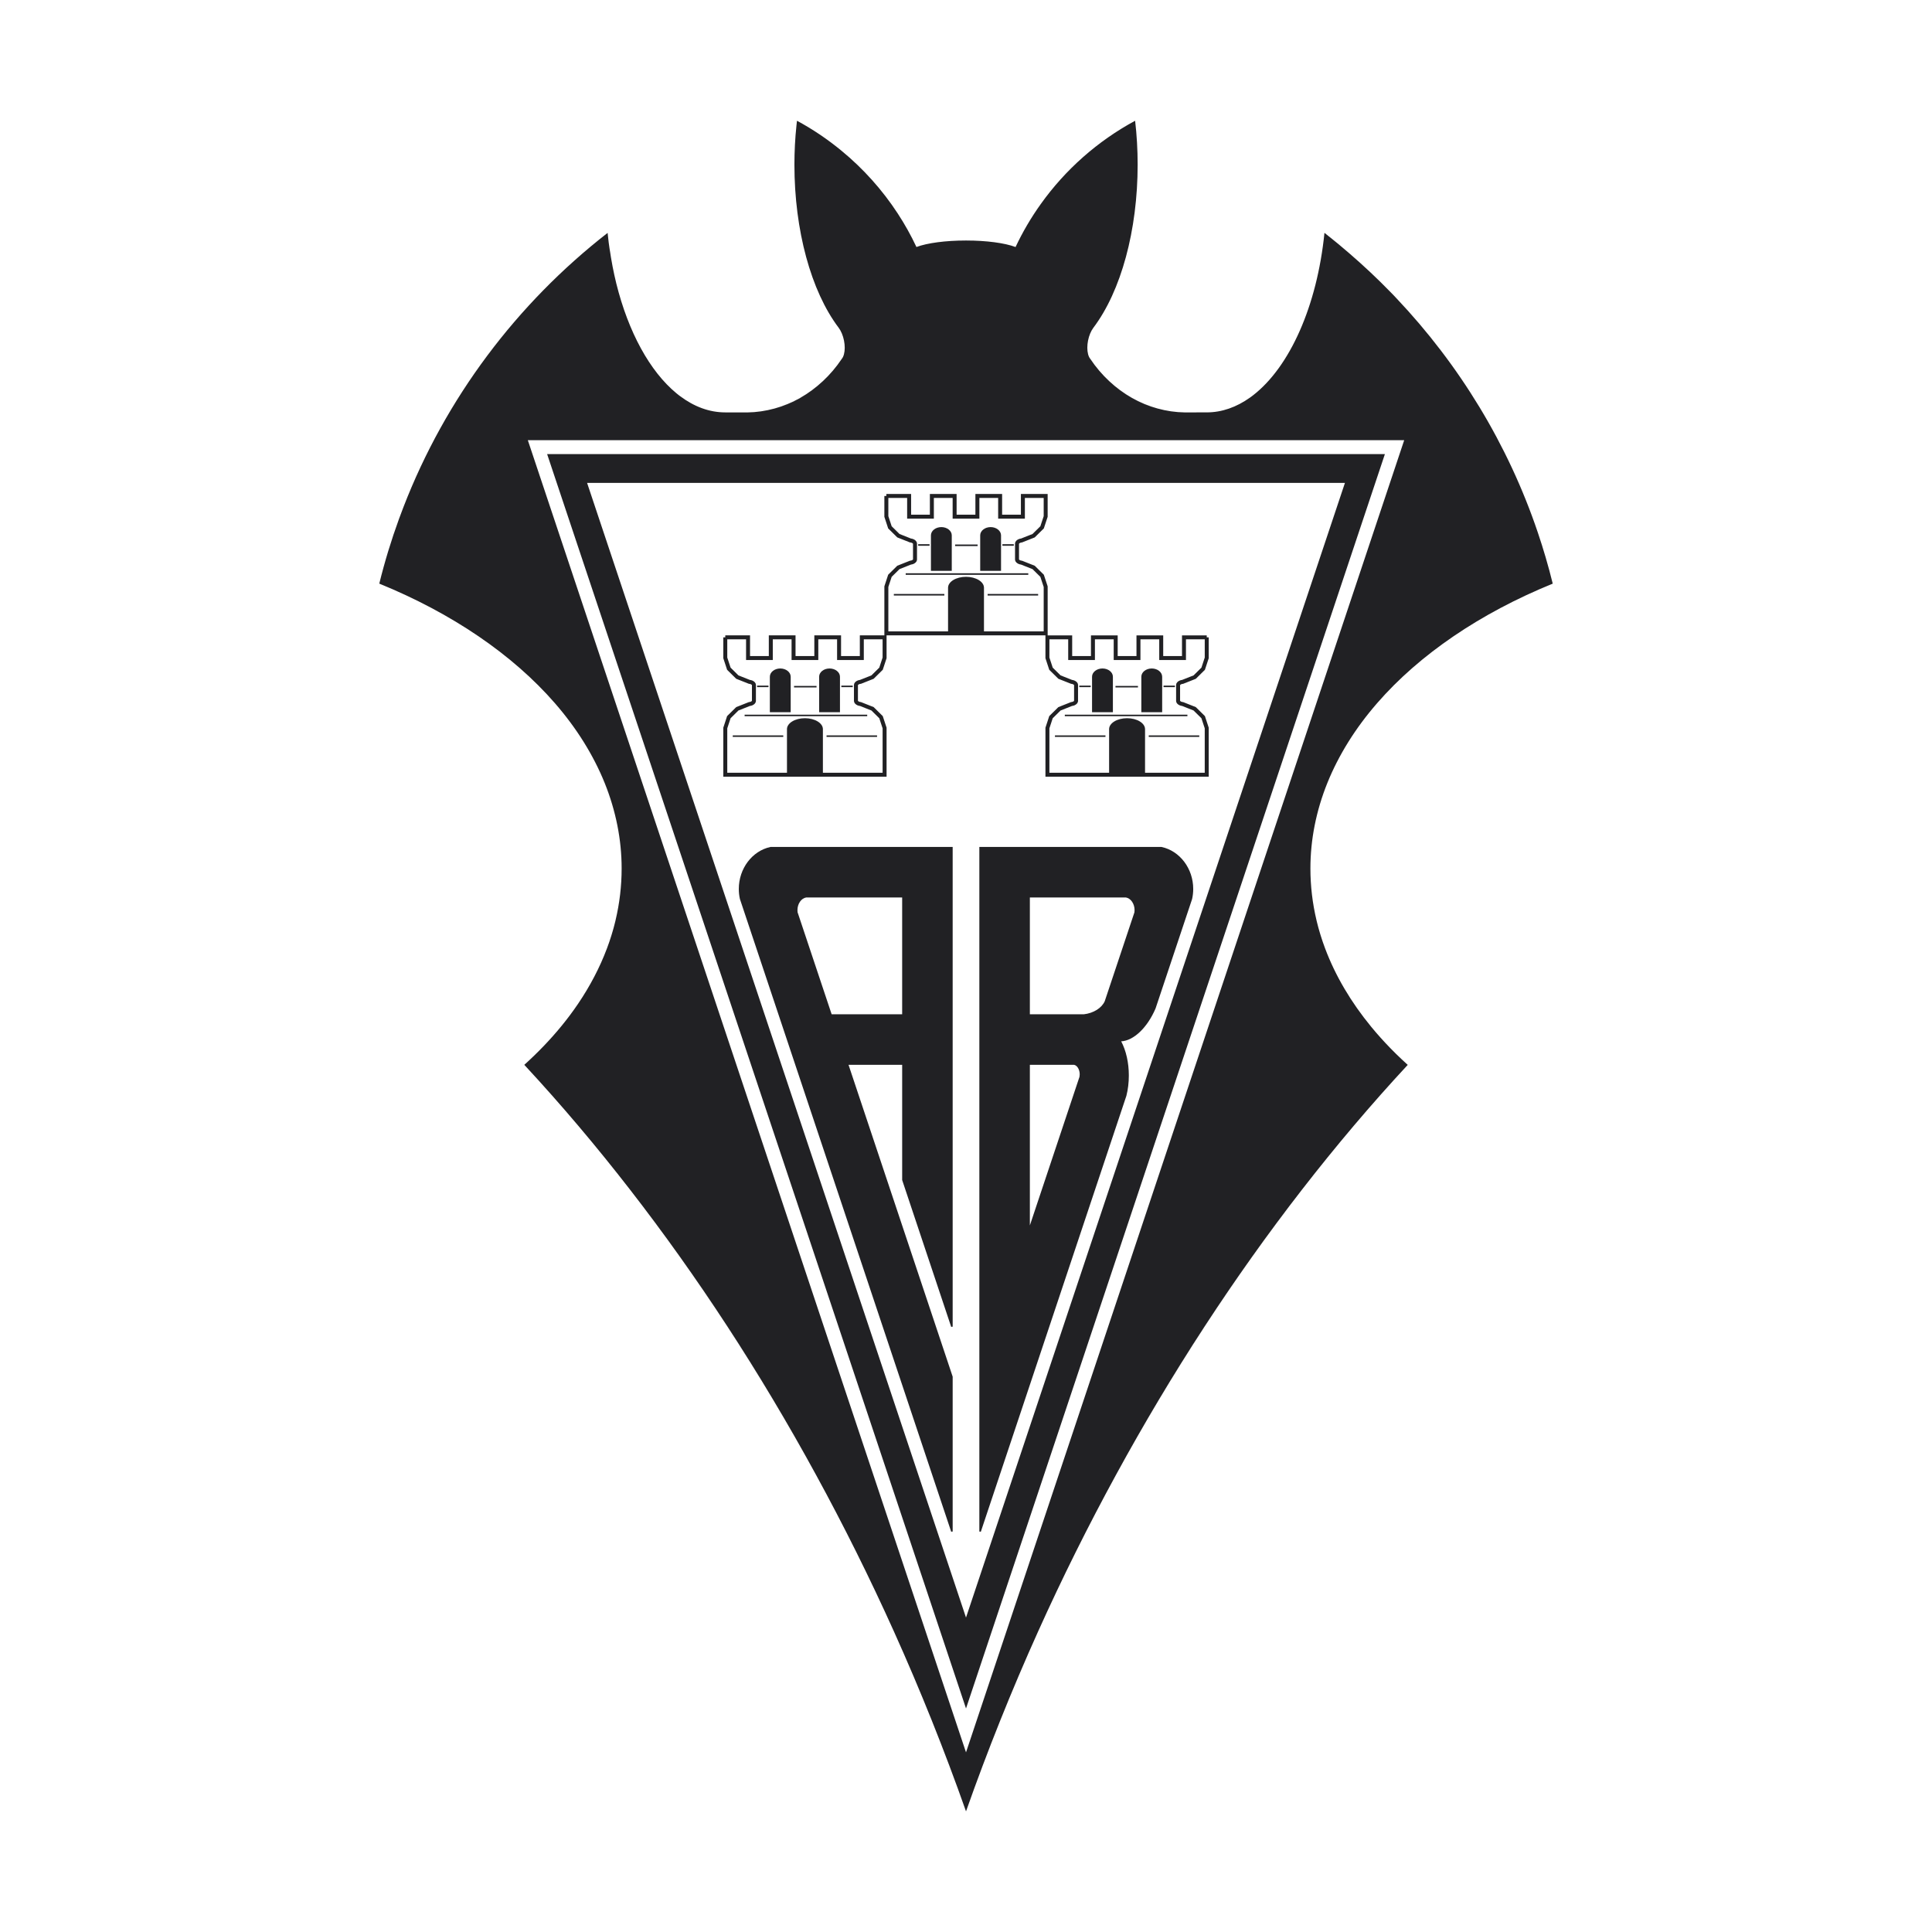 <?xml version="1.0" encoding="UTF-8"?>
<svg data-name="图层_1" xmlns="http://www.w3.org/2000/svg" version="1.1" viewBox="0 0 800 800">
  <!-- Created by @FCLOGO 2025-3-2 GMT+8 19:43:16 . https://fclogo.top/ -->
<!-- FOR PERSONAL USE ONLY NOT FOR COMMERCIAL USE -->
<!-- Created by @FCLOGO 2025-3-2 GMT+8 19:43:16 . https://fclogo.top/ -->
<!-- FOR PERSONAL USE ONLY NOT FOR COMMERCIAL USE -->
  <path d="M559.551,105.613c-.318-.277-.646-.543-.965-.818-.028-.025-.056-.049-.085-.073.347.3.704.59,1.05.891ZM582.89,440.94c.005.005.01.01.015.013-60.203,64.867-113.132,146.002-153.063,234.638-10.935,24.269-20.967,49.305-29.817,74.408h-.039c-8.854-25.111-18.886-50.145-29.816-74.408-39.862-88.473-92.662-169.462-152.712-234.281-.114-.124-.226-.249-.339-.371h.001c-.005-.005-.009-.011-.014-.016,5.738-5.181,10.886-10.566,15.432-16.126.133-.164.264-.329.396-.493.474-.584.942-1.171,1.402-1.76.325-.414.643-.834.961-1.251.261-.342.524-.684.78-1.028.458-.614.906-1.23,1.351-1.849.11-.153.223-.306.332-.46.548-.772,1.088-1.546,1.615-2.328.004-.005.007-.008.01-.013,4.946-7.314,8.954-14.957,11.926-22.864.018-.047.036-.093.054-.14.279-.749.547-1.5.808-2.253.058-.169.118-.336.176-.504.211-.619.41-1.241.609-1.864.098-.306.199-.613.293-.92.145-.469.28-.941.417-1.412.135-.464.272-.928.4-1.393.082-.298.158-.6.238-.9.168-.638.335-1.277.491-1.918.025-.106.049-.213.074-.32,1.679-7.06,2.534-14.245,2.534-21.506,0-23.985-9.551-47.65-27.619-68.434-17.517-20.152-42.663-37.269-72.734-49.526,2.231-9.067,4.956-17.992,8.145-26.742.129-.354.267-.705.397-1.059.478-1.294.957-2.587,1.456-3.874,17.42-45.083,46.933-84.261,84.542-113.548.001.004.001.008.002.013.006-.006.012-.01.019-.016.048.478.115.942.168,1.417-.051-.471-.128-.924-.176-1.398-.003.002-.007.005-.01.008.272,2.684.609,5.328,1.007,7.924-.07-.463-.111-.949-.178-1.415.714,4.996,1.636,9.821,2.771,14.418,4.998,20.127,13.884,36.365,24.88,45.446.016.013.032.027.048.04.224.183.449.362.675.539.128.101.257.205.385.304.111.087.224.169.336.253,5.823,4.389,12.177,6.793,18.791,6.793,0,0,.346-.005.346,0l8.756.018c15.371-.206,30.006-8.501,39.151-22.19.395-.479.7-1.128.905-1.928.414-1.586.419-3.584.013-5.632-.413-2.072-1.195-3.956-2.22-5.332-11.467-15.163-18.314-40.404-18.314-67.522,0-5.468.282-10.924.853-16.262.067-.636.134-1.27.208-1.901.002.001.005.003.007.005.001-.007.002-.015.002-.022,6.549,3.54,12.727,7.722,18.449,12.443,8.999,7.408,16.851,16.152,23.238,25.925,2.912,4.449,5.514,9.099,7.769,13.916,4.507-1.681,12.137-2.686,20.411-2.686h.247c8.273,0,15.903,1.005,20.388,2.696,2.924-6.229,6.422-12.181,10.422-17.776,10.171-14.261,23.547-26.11,39.069-34.502,0,.003,0,.006.002.009.005-.004.011-.008.018-.011.691,5.94,1.041,12.051,1.041,18.164,0,27.116-6.847,52.358-18.335,67.55-1.012,1.355-1.795,3.239-2.204,5.304-.404,2.045-.4,4.045.013,5.632.209.802.515,1.451.908,1.93,9.147,13.687,23.781,21.982,39.173,22.188l8.736-.022.347.005c6.26,0,12.287-2.155,17.853-6.106.089-.064.179-.125.268-.19.148-.107.296-.22.445-.33.209-.157.419-.311.628-.474.028-.021.056-.044.086-.067,15.079-11.759,26.376-36.864,29.439-67.16.003.003.007.005.01.007.002-.008.002-.016.003-.024,1.047.816,2.061,1.668,3.095,2.499-1.028-.829-2.046-1.669-3.089-2.481,0,.005,0,.009-.001.013,1.738,1.353,3.451,2.735,5.152,4.132-.682-.56-1.373-1.111-2.061-1.665.931.75,1.87,1.49,2.79,2.253-.066-.055-.135-.107-.201-.162,1.504,1.242,2.986,2.51,4.463,3.783,5.911,5.101,11.609,10.424,17.031,15.999.486.499.977.991,1.458,1.494.388.404.768.816,1.153,1.224,26.008,27.463,46.194,60.456,58.544,96.994.063.187.12.374.184.562.507,1.513,1.006,3.029,1.487,4.554.49,1.551.961,3.111,1.421,4.672.052.177.108.351.161.527,1.053,3.597,2.03,7.219,2.926,10.864-30.06,12.233-55.208,29.351-72.725,49.502-18.067,20.784-27.617,44.447-27.617,68.434,0,7.256.854,14.434,2.53,21.489.028.114.051.227.079.34.153.634.319,1.266.485,1.897.083.307.16.616.243.922.125.456.26.91.392,1.365.142.483.28.965.428,1.445.09.294.186.585.28.878.202.639.406,1.276.623,1.911.051.149.105.296.157.445.268.776.543,1.55.832,2.32.006.019.015.04.023.06,4.29,11.435,10.749,22.318,19.073,32.452.105.128.212.255.319.382.525.635,1.054,1.267,1.592,1.895.237.273.478.546.717.819.421.482.84.964,1.27,1.442.388.432.785.862,1.181,1.293.295.319.585.643.885.961.554.594,1.12,1.183,1.689,1.77.155.159.306.322.462.482.726.742,1.461,1.48,2.208,2.216.013.011.023.023.036.034,1.517,1.49,3.083,2.964,4.695,4.423.028.026.056.052.084.079ZM470.011,50.04c.069.606.135,1.216.199,1.827-.062-.612-.125-1.223-.192-1.831-.003.001-.005.003-.007.004ZM334.909,52.833c-1.605-.975-3.231-1.917-4.884-2.813-.001.002-.001.005-.001.008,1.654.894,3.281,1.833,4.885,2.804ZM554.525,313.697c-4.074,7.583-7.168,15.464-9.185,23.579,2.003-8.024,5.08-15.917,9.185-23.579ZM460.585,159.045c5.773,5.045,12.593,8.7,20.037,10.5-7.301-1.788-14.168-5.396-20.037-10.5ZM318.044,169.849c7.957-1.668,15.243-5.447,21.359-10.783-6.221,5.401-13.563,9.124-21.359,10.783ZM254.669,337.273c-2.015-8.11-5.108-15.986-9.178-23.563,4.103,7.657,7.177,15.545,9.178,23.563ZM337.877,610.581c-23.171-42.458-48.849-81.657-76.235-117.039,27.78,35.928,53.424,75.292,76.235,117.039ZM581.449,182.274H218.563l181.442,543.337,181.445-543.337ZM549.675,479.265c-31.636,39.013-61.208,83.065-87.543,131.319,25.873-47.351,55.391-91.643,87.543-131.319ZM573.457,188.03l-173.453,519.412L226.552,188.03h346.905ZM400.004,669.809l156.908-469.858H243.1l156.904,469.858ZM494.088,368.098c0,1.381-.153,2.774-.462,4.173l-15.135,45.324c-3.417,7.971-9.077,13.33-14.23,13.601,2.038,3.864,3.166,8.856,3.166,14.141,0,2.924-.338,5.748-1.012,8.418l-60.278,180.51-.61-.099v-283.464h75.415l.033.007c7.598,1.643,13.112,8.955,13.112,17.389ZM447.086,444.875c0-2.015-1.043-3.722-2.372-3.964h-18.269v66.507c1.15-3.446,20.527-61.47,20.545-61.527.003-.027.096-1.015.096-1.015ZM469.803,376.877c0-2.666-1.578-4.929-3.617-5.259h-39.74v48.378c.608,0,22.315.002,22.315.002,4.034-.458,7.445-2.589,8.693-5.431.013-.039,12.283-36.778,12.283-36.778l.066-.911ZM319.064,350.702h75.417v198.638l-.61.098-20.304-60.809v-47.718h-22.211c.274.819,43.125,129.138,43.125,129.138v64.112l-.61.098-87.5-262.032c-.298-1.342-.448-2.731-.448-4.13,0-8.434,5.512-15.747,13.109-17.389l.033-.007ZM330.209,376.877s.048.73.048.836c0,.012-.001.016-.002.01,0,0,13.975,41.849,14.116,42.273h29.195v-48.378h-39.709c-2.081.343-3.648,2.599-3.648,5.259ZM318.214,283.896h-4.719v.627h4.719v-.627ZM338.109,284.025h-9.311v.627h9.311v-.627ZM347.813,280.212c0-1.873-1.936-3.41-4.315-3.41-2.377,0-4.313,1.537-4.313,3.41v14.695h8.628v-14.695ZM353.1,283.896h-4.719v.627h4.719v-.627ZM327.41,280.259v-.047c0-1.873-1.939-3.41-4.313-3.41-2.378,0-4.318,1.537-4.318,3.41v14.695h8.631v-14.649ZM303.417,305.127h20.918v-.625h-20.918v.625ZM308.332,296.555h50.761v-.626h-50.761v.626ZM342.257,305.127h20.917v-.625h-20.917v.625ZM404.808,225.482h-9.311v.627h9.311v-.627ZM394.106,221.715v-.044c0-1.874-1.936-3.411-4.313-3.411-2.379,0-4.315,1.537-4.315,3.411v14.695h8.628v-14.651ZM419.798,225.353h-4.722v.626h4.722v-.626ZM414.509,221.67c0-1.874-1.936-3.411-4.313-3.411s-4.316,1.537-4.316,3.411v14.695h8.629v-14.695ZM384.91,225.353h-4.718v.626h4.718v-.626ZM370.117,246.583h20.917v-.626h-20.917v.626ZM425.787,237.386h-50.758v.626h50.758v-.626ZM408.954,246.583h20.918v-.626h-20.918v.626ZM460.828,280.259v-.047c0-1.873-1.938-3.41-4.317-3.41s-4.316,1.537-4.316,3.41v14.695h8.633v-14.649ZM481.229,280.212h-.005c0-1.873-1.931-3.41-4.311-3.41-2.375,0-4.311,1.537-4.311,3.41v14.695h8.627v-14.695ZM451.63,283.896h-4.72v.627h4.72v-.627ZM486.515,283.896h-4.718v.627h4.718v-.627ZM471.205,284.025h-9.303v.627h9.303v-.627ZM440.916,296.555h50.764v-.626h-50.764v.626ZM488.647,283.747v6.367c.008.03.011.041.022.082.026.039.031.045.056.079.059.05.098.085.15.128.074.041.169.093.24.132.084.029.24.08.309.104.092.016.525.094.525.094l5.207,2.062,3.773,3.724,1.578,4.804v20.304h-67.61v-20.304l1.576-4.805,3.78-3.723,5.206-2.062s.427-.076.518-.093c.069-.023.222-.074.309-.104.072-.041.174-.098.24-.135.046-.037.091-.074.158-.129.024-.034.028-.04.052-.078.01-.032.01-.035.018-.065v-6.398c-.008-.03-.008-.034-.018-.067-.024-.036-.029-.043-.052-.076-.064-.052-.106-.088-.156-.13-.074-.04-.178-.096-.242-.131-.075-.027-.232-.082-.311-.108-.1-.017-.511-.087-.511-.087l-5.211-2.063-3.78-3.725-1.576-4.804v-9.457h-65.784v9.457l-1.579,4.804-3.771,3.725-5.213,2.063s-.413.07-.513.087c-.078.027-.239.082-.316.109-.062.034-.159.086-.237.128-.053.045-.093.079-.151.13-.024.034-.029.041-.057.08-.01.038-.011.044-.021.076v6.378c.009.031.01.037.021.072.027.04.032.047.057.083.062.052.103.086.152.127.07.039.167.093.238.132.087.029.245.081.313.104.089.016.519.094.519.094l5.209,2.062,3.771,3.724,1.579,4.804v20.304h-67.609v-20.304l1.578-4.804,3.772-3.724,5.212-2.062s.431-.077.52-.094c.068-.022.224-.074.313-.103.071-.041.168-.095.237-.133.047-.039.088-.074.151-.126.025-.037.031-.044.057-.084.009-.031.01-.034.019-.065v-6.393c-.009-.03-.01-.034-.02-.067-.027-.04-.032-.047-.056-.082-.061-.051-.1-.085-.151-.129-.076-.041-.174-.094-.237-.129-.077-.026-.237-.082-.315-.108-.1-.017-.515-.087-.515-.087l-5.216-2.063-3.772-3.725-1.578-4.804v-8.635h.822v-.822h10.249v8.571h7.778v-8.571h11.065v8.571h7.781v-8.571h11.066v8.571h7.777v-8.571h10.158v-20.302l1.578-4.806,3.776-3.724,5.206-2.06s.433-.079.521-.096c.067-.022.225-.074.314-.103.072-.041.168-.094.237-.133.049-.042.095-.08.158-.131.022-.032.027-.038.052-.074.01-.038.013-.043.021-.074v-6.38c-.008-.031-.01-.038-.021-.074-.027-.039-.032-.046-.055-.078-.06-.051-.103-.087-.156-.133-.075-.041-.171-.093-.237-.129-.08-.027-.236-.081-.313-.107-.098-.017-.517-.088-.517-.088l-5.211-2.064-3.776-3.723-1.578-4.806v-8.629h.822v-.822h10.251v8.566h7.774v-8.566h11.066v8.566h7.784v-8.566h11.061v8.566h7.778v-8.566h11.078v9.451l-1.584,4.806-3.773,3.723-5.215,2.064s-.415.071-.513.087c-.076.026-.231.08-.309.107-.066.036-.163.09-.239.131-.051.042-.092.078-.154.131-.025.034-.03.042-.056.081-.01.032-.011.036-.019.066v6.392c.008.031.01.033.019.067.027.038.03.043.054.077.065.054.107.09.156.13.069.039.167.094.239.134.087.029.243.081.311.103.087.017.517.096.517.096l5.211,2.06,3.773,3.723,1.584,4.807v20.302h10.153v8.571h7.777v-8.571h11.066v8.571h7.782v-8.571h11.067v8.571h7.781v-8.571h10.244v.822h.822v8.635l-1.578,4.804-3.773,3.725-5.212,2.063s-.414.07-.517.087c-.081.028-.24.084-.314.109-.059.032-.158.084-.239.128-.056.047-.095.081-.151.131-.022.031-.027.038-.054.075-.01.043-.014.056-.022.086ZM365.468,264.725h-7.783v8.572h-11.066v-8.572h-7.777v8.572h-11.068v-8.572h-7.778v8.572h-11.066v-8.572h-7.782v7.551c.074.226,1.261,3.84,1.372,4.177.251.249,3.037,3,3.25,3.211.288.114,4.593,1.816,4.742,1.876.117.02.481.081.481.081l.57.198.507.274.444.378.336.483.125.442.031.16v6.805l-.157.542-.335.491-.444.37-.506.284-.573.19s-.361.065-.475.084c-.143.057-4.459,1.765-4.747,1.879-.214.21-2.999,2.961-3.25,3.209-.111.337-1.298,3.95-1.372,4.177v18.398h24.721v-18.066c0-2.495,3.341-4.525,7.44-4.525,4.095,0,7.436,2.03,7.436,4.525v18.066h24.723v-18.398c-.074-.227-1.262-3.841-1.372-4.177-.252-.248-3.037-2.998-3.251-3.209-.287-.114-4.602-1.822-4.745-1.879-.113-.02-.472-.084-.472-.084l-.572-.19-.51-.284-.44-.368-.342-.493-.122-.437-.033-.165v-6.629l.003-.16.151-.557.343-.484.44-.377.509-.274.569-.197s.362-.062.479-.082c.149-.059,4.453-1.762,4.741-1.876.214-.21,2.999-2.962,3.251-3.211.11-.336,1.298-3.951,1.372-4.177v-7.551ZM432.169,243.043c-.074-.227-1.265-3.842-1.377-4.179-.252-.248-3.038-2.998-3.252-3.209-.288-.115-4.612-1.823-4.752-1.879-.11-.021-.47-.087-.47-.087l-.567-.188-.505-.284-.443-.366-.339-.484-.126-.441-.033-.169v-6.801l.159-.553.338-.48.444-.376.505-.276.567-.196s.36-.062.476-.081c.149-.059,4.459-1.764,4.747-1.878.214-.209,3-2.962,3.252-3.209.112-.336,1.303-3.952,1.377-4.178v-7.544h-7.79v8.566h-11.065v-8.566h-7.774v8.566h-11.073v-8.566h-7.777v8.566h-11.063v-8.566h-7.784v7.544c.074.226,1.261,3.841,1.372,4.178.252.249,3.04,2.999,3.254,3.209.287.114,4.59,1.817,4.74,1.877.117.019.477.081.477.081l.572.196.507.277.44.374.345.483.122.452.032.158v6.625l-.003.167-.151.557-.347.486-.438.365-.506.284-.572.188s-.362.066-.474.087c-.141.056-4.457,1.764-4.745,1.879-.213.21-3.002,2.961-3.254,3.209-.111.337-1.298,3.952-1.372,4.178v18.395h24.721v-18.065h.003c0-2.495,3.337-4.525,7.437-4.525,4.097,0,7.435,2.03,7.435,4.525v18.065h24.73v-18.394ZM487.002,290.29v-6.621l.008-.151.14-.561.352-.488.434-.377.515-.274.564-.198s.367-.061.483-.081c.151-.06,4.453-1.762,4.74-1.876.214-.21,3-2.962,3.252-3.211.11-.336,1.296-3.951,1.37-4.176v-7.551h-7.777v8.572h-11.071v-8.572h-7.777v8.572h-11.071v-8.572h-7.777v8.572h-11.066v-8.572h-7.783v7.551c.076.225,1.26,3.839,1.37,4.176.253.249,3.045,3,3.259,3.211.286.114,4.588,1.816,4.738,1.876.117.02.48.082.48.082l.567.198.498.271.453.376.34.49.123.444.029.158v6.801l-.153.542-.339.497-.452.368-.5.281-.569.19s-.36.064-.474.084c-.143.057-4.457,1.766-4.743,1.879-.214.21-3.005,2.961-3.259,3.209-.11.338-1.294,3.95-1.37,4.177v18.398h24.723v-18.066c0-2.495,3.344-4.525,7.441-4.525s7.435,2.03,7.435,4.525h.007v18.066h24.716v-18.398c-.074-.226-1.26-3.839-1.37-4.177-.252-.248-3.039-2.999-3.252-3.209-.288-.113-4.599-1.821-4.744-1.878-.113-.021-.478-.085-.478-.085l-.568-.19-.513-.284-.436-.368-.35-.497-.115-.449-.033-.157ZM475.674,305.127h20.916v-.625h-20.916v.625ZM436.829,305.127h20.92v-.625h-20.92v.625Z" style="fill: #212124;"/>
</svg>